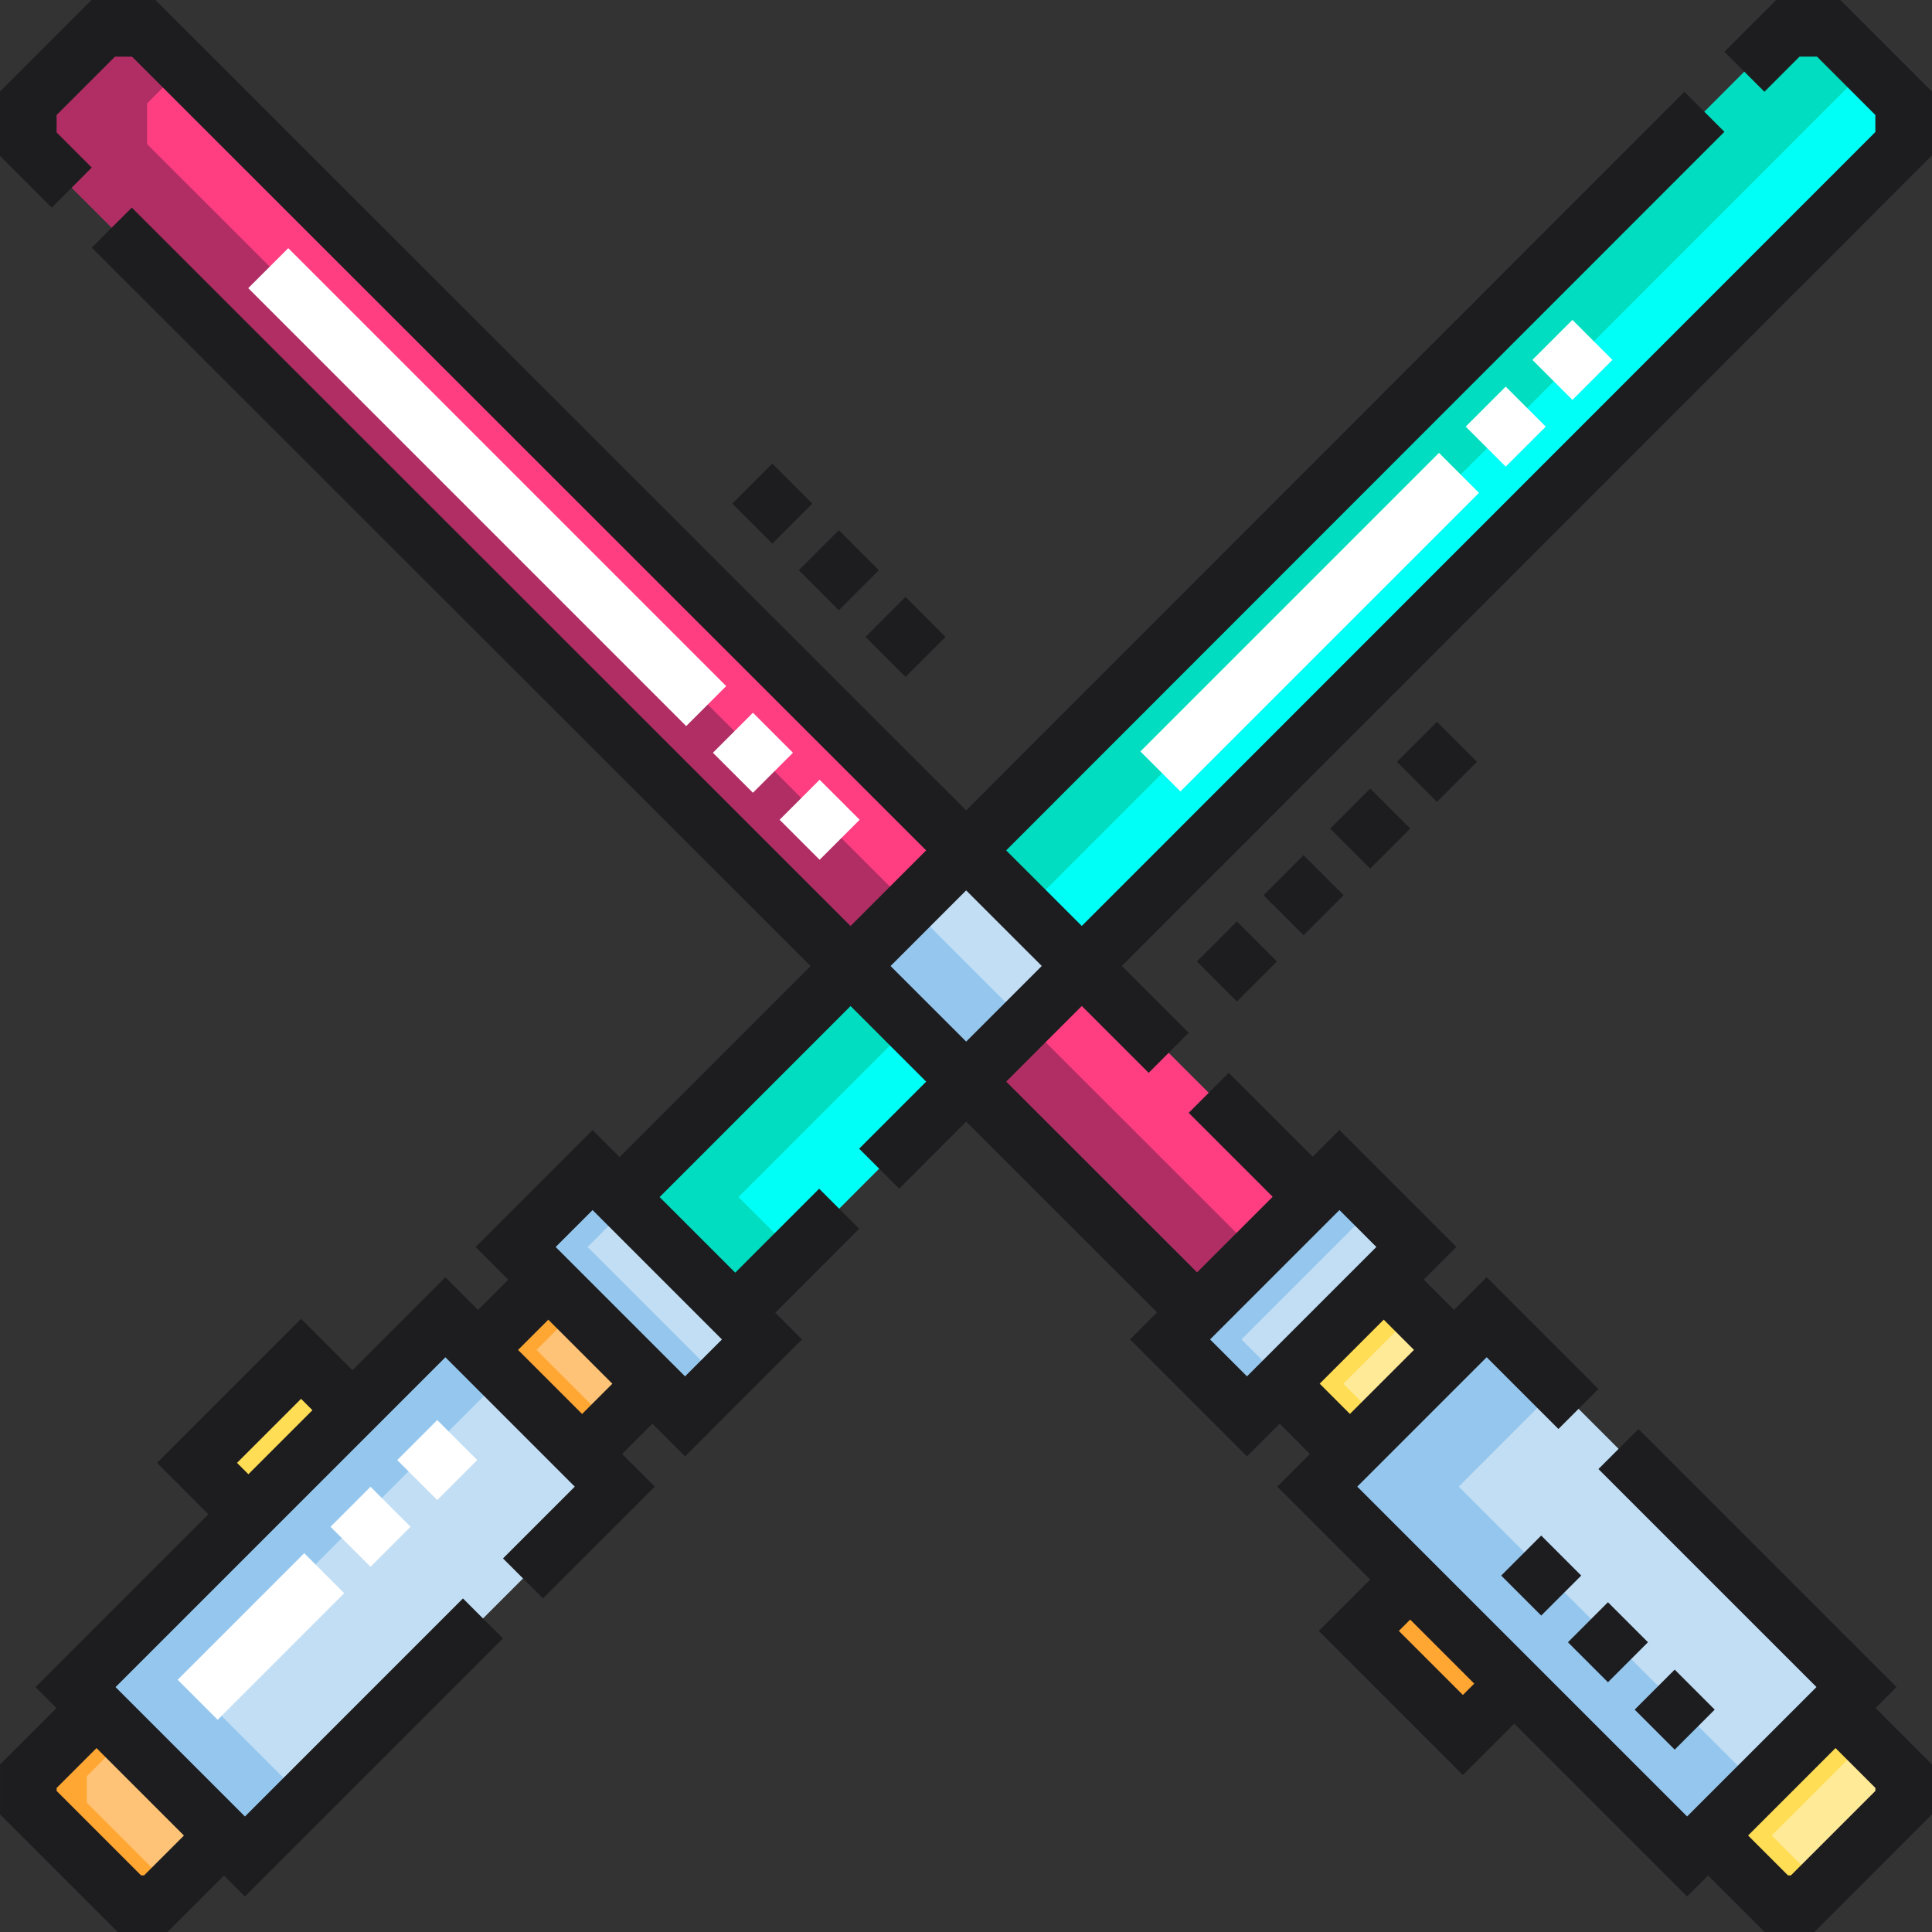 <?xml version="1.0" encoding="iso-8859-1"?>
<!-- Generator: Adobe Illustrator 19.0.0, SVG Export Plug-In . SVG Version: 6.00 Build 0)  -->
<svg version="1.1" id="Capa_1" xmlns="http://www.w3.org/2000/svg" xmlns:xlink="http://www.w3.org/1999/xlink" x="0px" y="0px"
	 viewBox="0 0 512 512" style="enable-background:new 0 0 512 512;" xml:space="preserve">
<rect x="0" y="0" width="512" height="512" fill="#333333" stroke="none"/>
<g>
	
		<rect x="59.733" y="351.23" transform="matrix(-0.707 -0.707 0.707 -0.707 -141.205 782.586)" style="fill:#C1DEF5;" width="63.487" height="138.614"/>
	
		<rect x="137.547" y="328.295" transform="matrix(-0.707 -0.707 0.707 -0.707 46.664 704.751)" style="fill:#C1DEF5;" width="63.487" height="28.832"/>
</g>
<g>
	<path style="fill:#FFC377;" d="M34.286,504.5L7.51,477.724c0-2.734,0-4.267,0-7l18.064-18.064l33.776,33.776L41.286,504.5
		C38.552,504.5,37.019,504.5,34.286,504.5z"/>
	
		<rect x="130.284" y="349.052" transform="matrix(-0.707 -0.707 0.707 -0.707 -0.43 724.258)" style="fill:#FFC377;" width="38.998" height="26.332"/>
</g>
<rect x="53.3" y="371.065" transform="matrix(-0.707 0.707 -0.707 -0.707 393.466 598.404)" style="fill:#FFEA98;" width="38.998" height="19.254"/>
<path style="fill:#00FFF7;" d="M194.84,347.88l-30.64-30.64L473.798,7.502c4.225,0,6.594-0.001,10.819-0.001l19.871,19.871
	c0,4.186,0.001,6.534,0.001,10.72L194.84,347.88z"/>
<g>
	
		<rect x="388.79" y="351.218" transform="matrix(-0.707 0.707 -0.707 -0.707 1015.252 420.519)" style="fill:#C1DEF5;" width="63.487" height="138.614"/>
	
		<rect x="310.967" y="328.29" transform="matrix(-0.707 0.707 -0.707 -0.707 827.373 342.702)" style="fill:#C1DEF5;" width="63.487" height="28.832"/>
</g>
<g>
	<path style="fill:#FFEA98;" d="M504.5,477.714l-26.776,26.776c-2.734,0-4.267,0-7,0l-18.064-18.064l33.776-33.776l18.064,18.064
		C504.5,473.447,504.5,474.98,504.5,477.714z"/>
	
		<rect x="342.711" y="349.05" transform="matrix(-0.707 0.707 -0.707 -0.707 874.457 362.219)" style="fill:#FFEA98;" width="38.998" height="26.332"/>
</g>
<rect x="361.191" y="429.575" transform="matrix(0.707 0.707 -0.707 0.707 422.064 -140.55)" style="fill:#FFC377;" width="38.998" height="19.254"/>
<path style="fill:#00DDC0;" d="M195.701,317.239l299.26-299.395L484.617,7.501c-4.225,0-6.594,0.001-10.819,0.001L164.2,317.239
	l30.64,30.64l15.746-15.754L195.701,317.239z"/>
<path style="fill:#FF3E82;" d="M347.879,317.159l-30.64,30.64L7.501,38.202c0-4.225-0.001-6.594-0.001-10.819l19.87-19.871
	c4.186,0,6.534-0.001,10.72-0.001L347.879,317.159z"/>
<rect x="53.3" y="371.065" transform="matrix(-0.707 0.707 -0.707 -0.707 393.466 598.404)" style="fill:#FFDD55;" width="38.998" height="19.254"/>
<rect x="361.191" y="429.575" transform="matrix(0.707 0.707 -0.707 0.707 422.064 -140.55)" style="fill:#FFA633;" width="38.998" height="19.254"/>
<g>
	<polygon style="fill:#95C7EE;" points="51.094,447.101 133.57,364.625 118.032,349.086 20.016,447.101 64.908,491.995 
		80.447,476.455 	"/>
	<polygon style="fill:#95C7EE;" points="155.72,330.466 166.573,319.613 157.038,310.079 136.651,330.466 181.543,375.359 
		191.078,365.824 	"/>
</g>
<g>
	<polygon style="fill:#FFA633;" points="23.008,477.724 23.008,470.723 33.322,460.409 25.574,452.66 7.509,470.723 7.509,477.724 
		34.286,504.5 41.286,504.5 45.535,500.251 	"/>
	<polygon style="fill:#FFA633;" points="142.187,357.744 153.057,346.873 145.309,339.125 126.689,357.744 154.265,385.32 
		162.014,377.571 	"/>
</g>
<g>
	<polygon style="fill:#95C7EE;" points="386.584,393.969 412.727,367.826 393.977,349.076 349.085,393.969 447.101,491.984 
		465.85,473.234 	"/>
	<polygon style="fill:#95C7EE;" points="328.998,354.961 364.43,319.528 354.971,310.069 310.078,354.961 330.465,375.349 
		339.925,365.889 	"/>
</g>
<g>
	<polygon style="fill:#FFDD55;" points="469.532,486.426 494.871,461.086 486.435,452.65 452.659,486.426 470.723,504.49 
		477.724,504.49 482.659,499.553 	"/>
	<polygon style="fill:#FFDD55;" points="355.997,366.691 375.136,347.55 366.7,339.115 339.123,366.691 357.744,385.31 
		366.18,376.874 	"/>
</g>
<path style="fill:#B12E65;" d="M39.002,38.202c0-4.225-0.001-6.594-0.001-10.819l9.484-9.484L38.09,7.511
	c-4.186,0-6.534,0.001-10.72,0.001L7.499,27.383c0,4.225,0.001,6.594,0.001,10.819L317.239,347.8l15.746-15.746L39.002,38.202z"/>
<rect x="234.389" y="234.355" transform="matrix(0.707 -0.707 0.707 0.707 -106.037 256.146)" style="fill:#C1DEF5;" width="43.328" height="43.328"/>
<polygon style="fill:#95C7EE;" points="271.795,270.89 241.147,240.257 225.405,256.007 243.627,274.222 256.052,286.64 "/>
<g>
	
		<rect x="232.519" y="161.279" transform="matrix(0.707 -0.707 0.707 0.707 -49.044 219.153)" style="fill:#1D1D1F;" width="14.999" height="14.999"/>
	
		<rect x="214.843" y="143.599" transform="matrix(0.707 -0.707 0.707 0.707 -41.72 201.476)" style="fill:#1D1D1F;" width="14.999" height="14.999"/>
	
		<rect x="197.164" y="125.919" transform="matrix(-0.707 -0.707 0.707 -0.707 255.041 372.479)" style="fill:#1D1D1F;" width="14.999" height="14.999"/>
	
		<rect x="355.601" y="212.012" transform="matrix(-0.707 -0.707 0.707 -0.707 464.634 631.481)" style="fill:#1D1D1F;" width="14.999" height="14.999"/>
	
		<rect x="320.297" y="247.363" transform="matrix(0.707 0.707 -0.707 0.707 276.225 -157.14)" style="fill:#1D1D1F;" width="14.999" height="14.999"/>
	
		<rect x="373.284" y="194.332" transform="matrix(-0.707 -0.707 0.707 -0.707 507.321 613.804)" style="fill:#1D1D1F;" width="14.999" height="14.999"/>
	
		<rect x="337.943" y="229.681" transform="matrix(-0.707 -0.707 0.707 -0.707 421.995 649.158)" style="fill:#1D1D1F;" width="14.999" height="14.999"/>
</g>
<g>
	
		<rect x="61.617" y="410.016" transform="matrix(0.707 0.707 -0.707 0.707 326.94 78.165)" style="fill:#FFFFFF;" width="14.999" height="47.438"/>
	
		<rect x="90.731" y="397.058" transform="matrix(-0.707 -0.707 0.707 -0.707 -118.376 760.082)" style="fill:#FFFFFF;" width="14.999" height="14.999"/>
	
		<rect x="108.406" y="379.386" transform="matrix(-0.707 -0.707 0.707 -0.707 -75.706 742.412)" style="fill:#FFFFFF;" width="14.999" height="14.999"/>
	
		<rect x="409.171" y="87.824" transform="matrix(-0.707 -0.707 0.707 -0.707 643.897 457.357)" style="fill:#FFFFFF;" width="14.999" height="14.999"/>
	
		<rect x="391.498" y="105.503" transform="matrix(-0.707 -0.707 0.707 -0.707 601.227 475.042)" style="fill:#FFFFFF;" width="14.999" height="14.999"/>
	
		<rect x="339.601" y="108.969" transform="matrix(0.707 0.707 -0.707 0.707 218.288 -197.13)" style="fill:#FFFFFF;" width="14.999" height="111.925"/>
</g>
<g>
	<path style="fill:#1D1D1F;" d="M497.042,452.65l5.558-5.558l-68.388-68.388l-10.607,10.606l57.782,57.781l-34.287,34.287l0,0
		l-87.409-87.409l34.287-34.287l19.02,19.02l10.607-10.606l-29.628-29.627l-8.659,8.659l-8.014-8.014l8.658-8.658l-30.993-30.994
		l-7.093,7.093l-22.255-22.245l-10.604,10.609l22.252,22.242l-20.034,20.034l-50.58-50.557l20.03-20.039l17.723,17.715
		l10.604-10.609L297.29,255.99l214.7-214.794l-0.001-16.931L487.723,0L470.69,0.002l-13.708,13.714l10.609,10.604l9.315-9.32h4.604
		l15.478,15.477l0.001,4.508L286.682,245.387l-20.037-20.028L456.987,34.93l-10.609-10.604L256.036,214.754L41.196,0.01
		L24.263,0.013L0,24.276l0.002,17.034l13.715,13.708l10.604-10.608l-9.319-9.316l-0.001-4.605l15.478-15.477h4.508l210.445,210.35
		l-20.029,20.039L34.928,55.014L24.326,65.623l190.473,190.387l-50.599,50.622l-7.16-7.16l-30.994,30.994l8.658,8.659l-8.014,8.014
		l-8.658-8.658l-24.63,24.63l-13.616-13.615l-38.183,38.181l13.616,13.615l-45.809,45.81l5.558,5.558L0.009,467.617v13.213
		L31.179,512h13.213l14.958-14.958l5.559,5.558l68.389-68.389l-10.607-10.606l-57.781,57.783l-34.287-34.287l87.41-87.409l0,0l0,0
		l0,0l0,0l34.286,34.286l-19.02,19.02l10.607,10.606l29.626-29.627l-8.658-8.658l8.014-8.014l8.659,8.659l30.993-30.995
		l-7.093-7.093l22.244-22.254l-10.609-10.604l-22.241,22.252l-20.033-20.033l50.602-50.624l20.037,20.028l-17.76,17.768
		l10.609,10.604l17.76-17.768l50.577,50.555l-7.16,7.16l30.994,30.994l8.658-8.658l8.014,8.014l-8.659,8.658l24.63,24.63
		l-13.615,13.615l38.183,38.183l13.615-13.615l45.809,45.809l5.558-5.558l14.958,14.958h13.214L512,480.821v-13.213L497.042,452.65z
		 M38.179,497h-0.787l-22.383-22.383v-0.788l10.564-10.564l23.17,23.17L38.179,497z M62.815,387.677l16.97-16.97l3.01,3.009
		l-16.97,16.97L62.815,387.677z M137.296,357.744l8.013-8.014l16.97,16.97l-8.014,8.014L137.296,357.744z M157.038,320.685
		l34.286,34.287l-9.781,9.781l-34.287-34.287L157.038,320.685z M236.011,256.005l20.03-20.039l20.037,20.028l-20.03,20.039
		L236.011,256.005z M354.971,320.675l9.781,9.782l-34.286,34.286l-9.782-9.781L354.971,320.675z M366.7,349.72l8.014,8.014
		l-16.97,16.97l-8.013-8.014L366.7,349.72z M387.677,449.184l-16.97-16.97l3.009-3.009l16.97,16.97L387.677,449.184z
		 M496.999,474.607l-22.382,22.383h-0.788l-10.564-10.564l23.17-23.17l10.564,10.564V474.607z"/>
	
		<rect x="436.314" y="445.473" transform="matrix(-0.707 -0.707 0.707 -0.707 437.337 1087.095)" style="fill:#1D1D1F;" width="14.999" height="14.999"/>
	
		<rect x="418.624" y="427.805" transform="matrix(0.707 0.707 -0.707 0.707 432.615 -173.817)" style="fill:#1D1D1F;" width="14.999" height="14.999"/>
	
		<rect x="400.937" y="410.131" transform="matrix(0.707 0.707 -0.707 0.707 414.938 -166.487)" style="fill:#1D1D1F;" width="14.999" height="14.999"/>
</g>
<g>
	
		<rect x="47.042" y="121.622" transform="matrix(0.707 0.707 -0.707 0.707 129.12 -53.482)" style="fill:#FFFFFF;" width="164.153" height="14.999"/>
	
		<rect x="192.036" y="192.031" transform="matrix(0.707 0.707 -0.707 0.707 199.532 -82.652)" style="fill:#FFFFFF;" width="14.999" height="14.999"/>
	
		<rect x="209.71" y="209.699" transform="matrix(-0.707 -0.707 0.707 -0.707 217.217 524.371)" style="fill:#FFFFFF;" width="14.999" height="14.999"/>
</g>
<g>
</g>
<g>
</g>
<g>
</g>
<g>
</g>
<g>
</g>
<g>
</g>
<g>
</g>
<g>
</g>
<g>
</g>
<g>
</g>
<g>
</g>
<g>
</g>
<g>
</g>
<g>
</g>
<g>
</g>
</svg>
